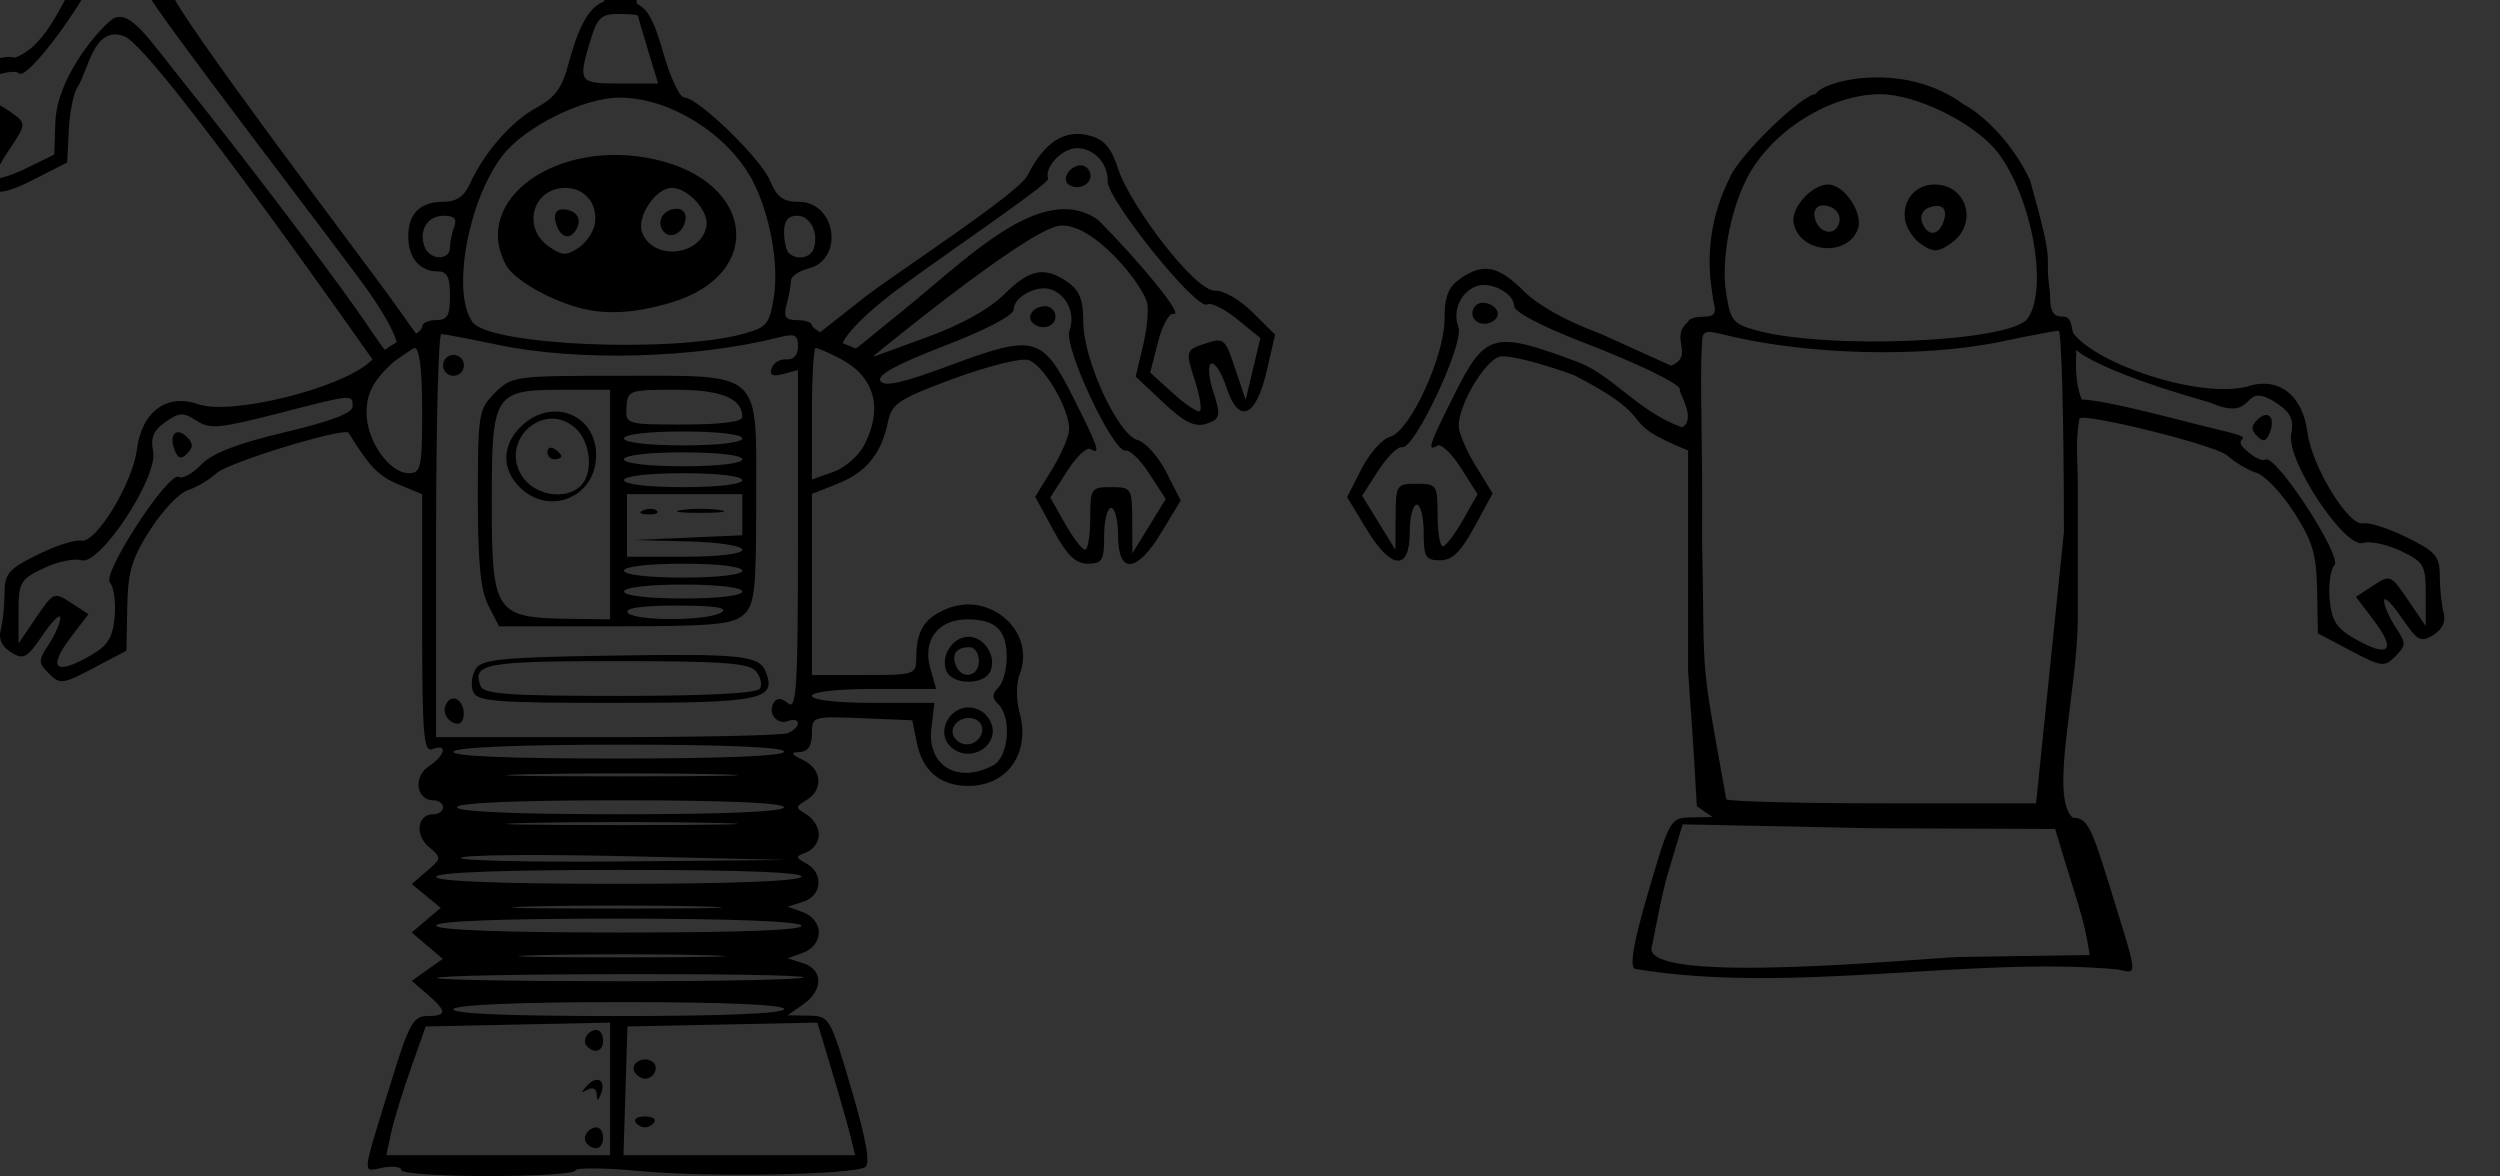 <?xml version="1.0" encoding="UTF-8" standalone="no"?>
<!-- Created with Inkscape (http://www.inkscape.org/) -->

<svg
   xmlns:dc="http://purl.org/dc/elements/1.1/"
   xmlns:cc="http://creativecommons.org/ns#"
   xmlns:rdf="http://www.w3.org/1999/02/22-rdf-syntax-ns#"
   xmlns:svg="http://www.w3.org/2000/svg"
   xmlns="http://www.w3.org/2000/svg"
   xmlns:sodipodi="http://sodipodi.sourceforge.net/DTD/sodipodi-0.dtd"
   xmlns:inkscape="http://www.inkscape.org/namespaces/inkscape"
   id="svg3004"
   version="1.1"
   inkscape:version="0.48.1 r9760"
   width="359.239"
   height="169"
   xml:space="preserve"
   sodipodi:docname="roboter.pdf"><rect width="100%" height="100%" fill="#333333" stroke="none"/><defs
     id="defs3008" /><sodipodi:namedview
     pagecolor="#ffffff"
     bordercolor="#666666"
     borderopacity="1"
     objecttolerance="10"
     gridtolerance="10"
     guidetolerance="10"
     inkscape:pageopacity="0"
     inkscape:pageshadow="2"
     inkscape:window-width="1440"
     inkscape:window-height="799"
     id="namedview3006"
     showgrid="false"
     inkscape:zoom="2.6966666"
     inkscape:cx="154.53889"
     inkscape:cy="106.41532"
     inkscape:window-x="0"
     inkscape:window-y="0"
     inkscape:window-maximized="1"
     inkscape:current-layer="g3014" /><g
     id="g3012"
     inkscape:groupmode="layer"
     inkscape:label="roboter"
     transform="matrix(1.25,0,0,-1.25,0,169)"><g
       id="g3014"><path
         d="m 46.133,0.688 c 0,0.379 -0.957,0.508 -2.125,0.285 -2.422,-0.464 -2.516,-1.402 1.008,10.028 2,6.492 2.504,7.398 4.097,7.398 2.285,0 2.289,0.539 0.02,2.496 l -1.801,1.547 3.563,2.531 -1.782,1.512 -1.781,1.516 1.664,1.418 1.668,1.418 -1.668,1.371 -1.664,1.367 1.734,1.488 c 1.7,1.457 1.707,1.52 0.219,2.793 -1.637,1.399 -1.305,3.742 0.531,3.742 0.614,0 1.114,0.364 1.114,0.801 0,0.442 -0.5,0.801 -1.114,0.801 -1.972,0 -2.343,2.695 -0.535,3.898 1.907,1.266 2.227,2.672 0.449,1.993 -1.039,-0.403 -1.199,1.519 -1.199,14.414 l 0,14.875 -2.738,1.144 c -2.289,0.953 -3.285,1.985 -5.727,5.918 -0.429,0.688 -13.769,-3.375 -15.136,-4.609 -0.879,-0.797 -2.379,-1.688 -3.336,-1.977 -0.957,-0.289 -2.895,-2.328 -4.309,-4.527 -2.14,-3.336 -2.586,-4.836 -2.66,-8.969 l -0.094,-4.961 -3.777,-1.992 c -3.539,-1.871 -3.859,-1.91 -5.121,-0.648 -1.258,1.253 -1.258,1.484 -0.024,3.367 0.727,1.109 1.321,2.472 1.321,3.031 0,0.559 -0.91,-0.324 -2.024,-1.965 -1.804,-2.656 -2.195,-2.871 -3.633,-1.984 -1.062,0.656 -1.468,1.535 -1.187,2.594 0.234,0.878 0.43,2.761 0.434,4.183 0.011,2.289 0.453,2.805 3.812,4.457 2.09,1.031 4.34,1.75 5,1.602 1.66,-0.375 5.902,6.551 6.398,10.453 0.559,4.375 3.415,6.504 7.04,5.238 3.789,-1.32 16.41,1.797 19.761,4.879 1.321,1.215 3.211,2.453 4.199,2.75 0.993,0.301 1.801,0.879 1.801,1.289 0,0.41 0.719,0.746 1.602,0.746 1.293,0 1.597,0.535 1.597,2.801 0,2.164 -0.328,2.801 -1.437,2.801 -2.039,0 -3.363,1.574 -3.363,4 0,2.652 1.359,4 4.035,4 1.496,0 2.387,0.605 3.055,2.074 1.636,3.594 4.804,7.215 7.648,8.746 2.144,1.156 2.949,2.266 3.711,5.129 1.363,5.137 2.851,7.25 5.105,7.25 3.457,0 4.262,-0.844 5.754,-6.055 0.809,-2.828 1.891,-5.144 2.399,-5.144 1.574,0 8.828,-7.028 9.886,-9.578 0.782,-1.895 1.5,-2.422 3.278,-2.422 4.32,0 5.289,-6.629 1.117,-7.676 -1.094,-0.273 -1.992,-0.91 -1.996,-1.41 -0.008,-0.504 -0.231,-1.727 -0.496,-2.715 -0.387,-1.453 -0.153,-1.801 1.211,-1.801 0.933,0 1.695,-0.269 1.699,-0.597 0,-0.332 1.621,-1.27 3.602,-2.082 l 3.597,-1.481 6.125,2.234 c 3.836,1.399 7.113,3.223 8.77,4.879 2.933,2.934 4.668,3.262 7.324,1.403 1.355,-0.95 1.777,-2.039 1.777,-4.602 0,-4.305 3.992,-12.953 6.25,-13.547 0.895,-0.23 2.371,-1.89 3.289,-3.683 l 1.66,-3.258 -2.195,-3.633 c -2.851,-4.727 -5.004,-4.91 -5.004,-0.434 0,1.762 -0.359,3.204 -0.801,3.204 -0.437,0 -0.8,-1.442 -0.8,-3.204 0,-2.82 -0.219,-3.199 -1.871,-3.199 -1.414,0 -2.387,0.942 -3.965,3.844 l -2.09,3.844 1.937,3.156 c 1.067,1.738 1.954,3.801 1.965,4.59 0.043,2.39 -3,7.535 -4.722,7.984 -0.891,0.235 -4.766,-0.742 -8.618,-2.168 -6.257,-2.316 -7.05,-2.84 -7.48,-4.922 -0.758,-3.668 -2.481,-5.804 -5.738,-7.109 l -3.016,-1.203 0,-20.817 6,0 c 5.813,0 6,0.063 6,1.938 0,3.129 0.887,4.578 3.465,5.66 4.984,2.098 10.289,-2.582 8.437,-7.449 -0.425,-1.121 -0.437,-2.973 -0.031,-4.453 1.277,-4.629 -1.371,-8.442 -5.871,-8.442 -3.219,0 -5.27,1.7 -5.922,4.903 l -0.539,2.644 -5.769,0.235 c -5.711,0.234 -5.77,0.214 -5.77,-1.797 0,-1.387 -0.449,-2.055 -1.402,-2.09 -1.114,-0.043 -1.032,-0.231 0.402,-0.922 2.145,-1.035 2.352,-3.414 0.398,-4.586 -1.332,-0.801 -1.332,-0.879 0,-1.68 0.77,-0.461 1.403,-1.504 1.403,-2.312 0,-0.813 -0.633,-1.719 -1.403,-2.016 -1.332,-0.511 -1.332,-0.578 0,-1.324 1.981,-1.113 1.754,-3.687 -0.386,-4.367 l -1.785,-0.567 1.785,-0.66 c 1.058,-0.39 1.789,-1.336 1.789,-2.312 0,-0.981 -0.731,-1.922 -1.789,-2.313 l -1.785,-0.66 1.785,-0.57 c 2.301,-0.727 2.293,-3.11 -0.012,-4.719 l -1.801,-1.254 2.438,-0.043 c 2.398,-0.043 2.476,-0.176 4.906,-8.453 1.707,-5.812 2.199,-8.578 1.59,-8.953 -1.457,-0.902 -18.016,-1.195 -25.934,-0.457 -4.07,0.379 -7.398,0.402 -7.398,0.055 0,-0.348 -4.5,-0.633 -10,-0.633 -5.5,0 -10,0.308 -10,0.687 z m 24,9.336 0,7.621 L 59.535,17.423 48.941,17.2 47.238,12.399 C 46.301,9.759 45.281,6.43 44.969,5.001 l -0.563,-2.602 25.727,0 0,7.625 z M 67.488,3.712 c -0.64,0.64 0.082,1.886 1.09,1.886 0.414,0 0.754,-0.539 0.754,-1.199 0,-1.238 -0.945,-1.59 -1.844,-0.687 z m 1.106,5.734 c -0.035,0.602 -0.492,0.809 -1.063,0.484 -0.793,-0.449 -0.797,-0.347 -0.011,0.5 1.136,1.227 2.179,0.571 1.558,-0.98 C 68.734,8.587 68.645,8.587 68.594,9.446 z m -1.106,5.465 c -0.64,0.641 0.082,1.891 1.09,1.891 0.414,0 0.754,-0.543 0.754,-1.204 0,-1.234 -0.945,-1.586 -1.844,-0.687 z M 97.766,4.598 c -0.297,1.211 -1.274,4.641 -2.172,7.625 L 93.961,17.645 72.133,17.2 71.902,9.802 l -0.23,-7.403 26.633,0 -0.539,2.199 z M 73.039,6.227 c -0.215,0.348 0.277,0.629 1.094,0.629 0.812,0 1.305,-0.281 1.094,-0.629 -0.215,-0.343 -0.707,-0.629 -1.094,-0.629 -0.391,0 -0.883,0.286 -1.094,0.629 z m -0.074,5.719 c -0.59,0.957 0.914,1.906 1.98,1.246 0.895,-0.555 0.305,-1.992 -0.812,-1.992 -0.391,0 -0.914,0.336 -1.168,0.746 z M 90.133,19.2 c 0,0.512 -6.785,0.801 -18.754,0.801 -11.641,0 -18.941,-0.305 -19.246,-0.801 -0.324,-0.523 6.125,-0.801 18.75,-0.801 12.301,0 19.25,0.289 19.25,0.801 z m 2.215,3.652 c -0.539,0.539 -41.567,0.465 -42.106,-0.074 -0.207,-0.207 9.281,-0.379 21.09,-0.379 11.805,0 21.262,0.203 21.016,0.453 z m -11.172,2.543 c -5.145,0.141 -13.785,0.141 -19.199,0.004 -5.415,-0.14 -1.207,-0.254 9.355,-0.254 10.559,0 14.988,0.114 9.844,0.25 z m 10.957,3.407 c -0.309,0.5 -8.278,0.796 -21.25,0.796 -13.301,0 -20.75,-0.285 -20.75,-0.796 0,-0.516 7.613,-0.801 21.246,-0.801 13.961,0 21.078,0.273 20.754,0.801 z M 80.73,30.997 c -5.39,0.14 -14.21,0.14 -19.597,0 -5.391,-0.137 -0.981,-0.25 9.797,-0.25 10.781,0 15.191,0.113 9.8,0.25 z m 11.403,3.402 c 0.324,0.528 -6.793,0.801 -20.754,0.801 -13.633,0 -21.246,-0.285 -21.246,-0.801 0,-0.512 7.449,-0.801 20.75,-0.801 12.972,0 20.941,0.301 21.25,0.801 z m -20,2.371 c -10.121,0.239 -18.742,0.16 -19.16,-0.172 -0.418,-0.328 7.859,-0.523 18.398,-0.429 l 19.16,0.172 -18.398,0.429 z m 10.246,3.828 c -5.805,0.137 -15.524,0.137 -21.602,0 -6.074,-0.136 -1.324,-0.246 10.555,-0.25 11.879,0 16.852,0.114 11.047,0.25 z m 7.754,1.801 c 0,0.512 -6.801,0.801 -18.801,0.801 -12,0 -18.801,-0.289 -18.801,-0.801 0,-0.512 6.801,-0.801 18.801,-0.801 12,0 18.801,0.289 18.801,0.801 z m -7.754,3.797 c -5.805,0.137 -15.524,0.137 -21.602,0.004 -6.074,-0.137 -1.324,-0.25 10.555,-0.25 11.879,0 16.852,0.109 11.047,0.246 z m 31.805,1.031 c 1.773,0.95 2.152,5.45 0.586,7.012 -0.747,0.746 -0.747,1.176 0,1.922 0.531,0.527 0.96,2.074 0.96,3.437 0,3.172 -1.261,4.403 -4.511,4.403 -3.399,0 -5.207,-2.399 -4.266,-5.672 l 0.668,-2.328 -7.144,0 c -4.231,0 -7.145,-0.328 -7.145,-0.801 0,-0.473 2.879,-0.801 7.039,-0.801 l 7.039,0 -0.344,-2.933 c -0.504,-4.313 3.039,-6.422 7.118,-4.239 z m -4.274,1.68 c -3.109,1.742 -0.344,6.281 2.801,4.598 0.781,-0.418 1.422,-1.457 1.422,-2.305 0,-2.012 -2.399,-3.313 -4.223,-2.293 z m 2.922,1.922 c 0.273,0.715 -0.051,1.433 -0.77,1.707 -1.492,0.574 -3.124,-0.848 -2.374,-2.066 0.785,-1.27 2.597,-1.063 3.144,0.359 z m -4.055,7.281 c -0.66,1.723 0.762,3.891 2.555,3.891 1.793,0 3.215,-2.168 2.551,-3.891 -0.656,-1.711 -4.445,-1.711 -5.106,0 z m 3.754,1.09 c 0,0.879 -0.48,1.602 -1.066,1.602 -1.504,0 -2.094,-0.77 -1.594,-2.079 0.652,-1.703 2.66,-1.343 2.66,0.477 z M 90.133,48.802 c 0,0.507 -6.785,0.796 -18.754,0.796 -11.641,0 -18.941,-0.3 -19.246,-0.796 -0.324,-0.528 6.125,-0.801 18.75,-0.801 12.301,0 19.25,0.289 19.25,0.801 z m 0.41,2.113 c 0.652,0.25 1.187,0.765 1.187,1.144 0,0.379 -0.503,0.496 -1.117,0.262 -1.308,-0.504 -2.41,0.902 -1.656,2.117 0.352,0.574 0.875,0.543 1.645,-0.097 0.968,-0.801 1.128,1.886 1.128,18.687 l 0,19.621 -1.707,-0.445 c -1.234,-0.324 -1.597,-0.137 -1.312,0.676 0.215,0.617 0.984,1.07 1.707,1.007 0.816,-0.066 1.312,0.497 1.312,1.489 0,1.344 -0.347,1.508 -2.199,1.039 -9.586,-2.426 -23.039,-2.789 -32.199,-0.871 -3.301,0.691 -6.27,1.254 -6.602,1.254 -0.328,0.004 -0.597,-10.426 -0.597,-23.168 l 0,-23.172 19.609,0 c 10.789,0 20.149,0.207 20.801,0.457 z m -39.211,1.887 c -0.652,1.054 0.305,2.55 1.254,1.964 0.973,-0.601 0.965,-2.765 -0.008,-2.765 -0.414,0 -0.976,0.359 -1.246,0.801 z m 3.047,2.906 c -0.277,0.722 -0.137,1.89 0.312,2.601 0.688,1.094 2.989,1.325 15.125,1.52 15.575,0.246 17.485,0.043 18.243,-1.922 1.203,-3.141 -0.61,-3.508 -17.25,-3.508 -14.008,0 -15.989,0.16 -16.43,1.309 z m 32.973,0.328 c 0.285,0.457 0.082,1.359 -0.45,2 -0.785,0.945 -3.816,1.164 -16.023,1.164 -15.074,0 -16.625,-0.281 -15.645,-2.84 0.371,-0.961 3.145,-1.16 16.024,-1.16 9.961,0 15.765,0.301 16.094,0.836 z m -31.2,9.523 c -0.906,1.75 -1.222,4.969 -1.222,12.438 0,9.633 0.09,10.164 1.965,12.039 1.914,1.914 2.273,1.965 14.222,1.965 16.723,0 15.813,0.82 15.813,-14.321 0,-10.445 -0.168,-11.988 -1.461,-13.156 C 84.23,63.403 81.957,63.2 70.688,63.2 l -13.317,0 -1.219,2.359 z m 13.981,11.641 0,13.199 -5.34,0 c -8.008,0 -8.262,-0.394 -8.262,-12.769 0,-12.95 0.332,-13.45 9,-13.567 l 4.602,-0.062 0,13.199 z m -10.403,2 c -2.121,2.125 -2.023,4.922 0.254,7.062 3.504,3.29 8.547,1.293 8.547,-3.382 0,-4.821 -5.402,-7.078 -8.801,-3.68 z m 7.04,0.16 c 1.472,1.469 1.144,5.027 -0.606,6.61 -3.621,3.281 -8.824,-1.422 -6.129,-5.536 1.449,-2.211 5.027,-2.781 6.735,-1.074 z m -3.84,3.887 c 0,0.465 0.363,0.625 0.8,0.351 0.442,-0.269 0.801,-0.652 0.801,-0.843 0,-0.196 -0.359,-0.356 -0.801,-0.356 -0.437,0 -0.8,0.383 -0.8,0.848 z m 20,-18.445 c 0.832,0.535 -0.715,0.777 -5.047,0.785 -3.961,0.008 -6.067,-0.278 -5.75,-0.785 0.633,-1.024 9.215,-1.024 10.797,0 z m 2.402,2.398 c 0,0.469 -2.801,0.801 -6.801,0.801 -4,0 -6.801,-0.332 -6.801,-0.801 0,-0.469 2.801,-0.801 6.801,-0.801 4,0 6.801,0.332 6.801,0.801 z m 0,2.398 c 0,0.473 -2.801,0.801 -6.801,0.801 -4,0 -6.801,-0.328 -6.801,-0.801 0,-0.468 2.801,-0.796 6.801,-0.796 4,0 6.801,0.328 6.801,0.796 z m 0,2.403 c 0,0.449 -2.707,0.871 -6.199,0.961 l -6.203,0.16 6.203,0.273 6.199,0.274 0,4.73 -13.258,0 0,-7.199 6.629,0 c 3.887,0 6.629,0.332 6.629,0.801 z M 73.98,76.548 c 0.579,0.23 1.27,0.203 1.536,-0.063 0.265,-0.269 -0.207,-0.457 -1.051,-0.422 -0.934,0.039 -1.121,0.227 -0.485,0.485 z m 4.352,0.023 c 1.211,0.184 3.188,0.184 4.398,0 1.211,-0.18 0.223,-0.332 -2.199,-0.332 -2.418,0 -3.41,0.152 -2.199,0.332 z m 7,3.43 c 0,0.469 -2.801,0.801 -6.801,0.801 -4,0 -6.801,-0.332 -6.801,-0.801 0,-0.473 2.801,-0.801 6.801,-0.801 4,0 6.801,0.328 6.801,0.801 z m 0,2.398 c 0,0.473 -2.801,0.801 -6.801,0.801 -4,0 -6.801,-0.328 -6.801,-0.801 0,-0.469 2.801,-0.801 6.801,-0.801 4,0 6.801,0.332 6.801,0.801 z m 0,2.403 c 0,0.468 -2.801,0.796 -6.801,0.796 -4,0 -6.801,-0.328 -6.801,-0.796 0,-0.473 2.801,-0.801 6.801,-0.801 4,0 6.801,0.328 6.801,0.801 z m 0,2.457 c 0,2.16 -2.418,3.14 -7.742,3.14 -5.258,0 -5.461,-0.074 -5.574,-2 -0.114,-1.984 -0.059,-2 6.601,-2 4.242,0 6.715,0.317 6.715,0.86 z M 50.93,93.2 c 0,0.66 0.543,1.199 1.203,1.199 0.66,0 1.199,-0.539 1.199,-1.199 0,-0.66 -0.539,-1.199 -1.199,-1.199 -0.66,0 -1.203,0.539 -1.203,1.199 z M 10.531,59.919 c 1.895,1.105 2.453,2.043 2.657,4.445 0.136,1.676 -0.11,3.41 -0.551,3.852 -0.981,0.98 6.777,12.875 7.929,12.16 0.418,-0.254 1.571,0.379 2.563,1.41 1.269,1.316 4.109,2.418 9.601,3.719 5.297,1.254 7.801,2.207 7.801,2.968 0,1.434 0.184,1.45 -8.711,-0.836 -6.621,-1.699 -7.718,-1.792 -9.242,-0.792 -1.508,0.984 -1.961,0.964 -3.562,-0.157 C 17.641,85.723 17.285,84.88 17.602,83.302 18.195,80.333 11.457,70.126 9.344,70.798 8.551,71.048 6.602,70.634 5.016,69.88 2.328,68.598 2.133,68.255 2.133,64.868 l 0,-3.641 2.027,2.989 c 1.985,2.921 2.07,2.957 4.016,1.679 l 1.988,-1.3 -1.98,-2.598 c -2.801,-3.672 -1.84,-4.524 2.347,-2.078 z m 9.528,23.582 c -0.676,1.765 0.222,2.668 1.445,1.445 0.723,-0.723 0.726,-1.168 0.016,-1.879 -0.715,-0.711 -1.059,-0.609 -1.461,0.434 z m 105.273,-7.903 c 0,3.469 0.09,3.602 2.398,3.602 2.329,0 2.403,-0.117 2.426,-3.801 l 0.024,-3.801 1.914,3.118 1.914,3.113 -1.863,2.887 c -1.024,1.586 -2.254,2.796 -2.731,2.687 -1.418,-0.324 -7.168,11.93 -6.476,13.797 0.695,1.875 -0.231,4.008 -2.043,4.703 -1.622,0.621 -4.364,-0.805 -4.364,-2.273 0,-0.672 -3.164,-2.336 -7.961,-4.188 -5.527,-2.129 -7.781,-3.367 -7.367,-4.035 0.442,-0.715 2.543,-0.242 8.051,1.809 9.672,3.593 10.566,3.359 14.117,-3.692 2.926,-5.812 3.227,-6.707 1.988,-5.941 -0.421,0.262 -1.636,-0.887 -2.695,-2.555 l -1.93,-3.027 1.7,-2.996 c 0.933,-1.645 1.968,-2.996 2.296,-3 0.332,0 0.602,1.617 0.602,3.593 z m -6.644,22.512 c -0.747,0.746 0.156,1.891 1.492,1.891 0.632,0 1.152,-0.539 1.152,-1.199 0,-1.207 -1.687,-1.645 -2.644,-0.692 z M 99.355,84.048 c 2.204,4.257 1.18,7.882 -2.808,9.945 -1.285,0.664 -2.535,1.207 -2.777,1.207 -0.239,0 -0.438,-3.402 -0.438,-7.559 l 0,-7.558 2.422,0.844 c 1.336,0.464 2.957,1.871 3.601,3.121 z m -50.824,3.953 c 0,4.609 -0.308,7.199 -0.863,7.199 -0.473,0 -1.91,-1.051 -3.199,-2.34 -1.676,-1.676 -2.336,-3.113 -2.336,-5.09 0,-3.218 2.613,-6.968 4.855,-6.968 1.41,0 1.543,0.621 1.543,7.199 z M 85.5,96.837 c 2.699,0.746 2.984,1.109 3.48,4.398 0.555,3.703 -0.492,9.383 -2.418,13.102 -2.781,5.383 -9.484,9.613 -15.273,9.644 -4.172,0.024 -11,-3.359 -13.562,-6.719 -3.957,-5.187 -5.844,-15.808 -3.395,-19.101 2,-2.684 23.008,-3.574 31.168,-1.324 z m -19.375,3.109 c -3.57,1.086 -7.125,3.234 -7.969,4.809 -4.035,7.543 5.977,14.621 17.145,12.121 11.496,-2.571 12.687,-13.239 1.84,-16.457 C 72.75,99.114 69.344,98.97 66.125,99.946 z m 2.27,9.59 c 0.335,2.25 -1.18,4.062 -3.403,4.062 -3.75,0 -5.031,-4.546 -1.898,-6.742 1.5,-1.051 2.008,-1.074 3.402,-0.152 0.899,0.594 1.754,1.867 1.899,2.832 z m -4.387,-0.301 c -0.606,1.574 0.109,2.293 1.676,1.695 0.703,-0.269 1.019,-0.992 0.75,-1.699 -0.61,-1.582 -1.821,-1.578 -2.426,0.004 z m 17.195,-0.078 c 0.344,1.738 -2.074,4.441 -3.976,4.441 -1.872,0 -4.09,-3.359 -3.403,-5.152 1.242,-3.23 6.699,-2.707 7.379,0.711 z m -5.047,-0.398 c -0.703,1.136 0.196,2.441 1.68,2.441 0.703,0 1.105,-0.563 0.953,-1.332 -0.312,-1.609 -1.906,-2.281 -2.633,-1.109 z M 51.73,106.735 c 0,0.625 0.219,1.703 0.489,2.399 0.347,0.91 0.004,1.265 -1.227,1.265 -1.867,0 -2.898,-1.707 -2.172,-3.597 0.586,-1.524 2.91,-1.579 2.91,-0.067 z m 41.805,-0.137 c 0.613,1.829 -0.371,3.801 -1.898,3.801 -1.043,0 -1.504,-0.57 -1.504,-1.867 0,-1.023 0.238,-2.105 0.531,-2.398 0.875,-0.875 2.508,-0.606 2.871,0.464 z M 74.5,129.399 c -0.633,2.09 -1.156,3.891 -1.16,4 -0.004,0.11 -1.031,0.199 -2.281,0.199 -1.946,0 -2.407,-0.445 -3.2,-3.089 -1.429,-4.774 -1.336,-4.911 3.434,-4.911 l 4.363,0 -1.156,3.801 z"
         style="fill:#000000;fill-opacity:1;fill-rule:nonzero;stroke:none"
         id="path3016" /><path
         d="m 243.383,23.764 c 2.422,-0.465 2.515,-1.402 -1.008,10.027 -2,6.493 -2.504,7.399 -4.098,7.399 -2.708,2.403 0.497,14.312 0.582,22.705 l 0,14.875 c 0,4.508 -0.32,5.213 0.179,8.322 0.43,0.687 15.656,-3.034 17.023,-4.272 0.879,-0.793 2.383,-1.684 3.336,-1.973 0.957,-0.289 2.894,-2.328 4.308,-4.531 2.141,-3.332 2.586,-4.832 2.661,-8.965 l 0.093,-4.961 3.778,-1.996 c 3.539,-1.867 3.859,-1.91 5.121,-0.645 1.258,1.254 1.258,1.485 0.023,3.363 -0.726,1.114 -1.32,2.477 -1.32,3.036 0,0.558 0.91,-0.325 2.023,-1.965 1.805,-2.656 2.196,-2.871 3.633,-1.985 1.067,0.657 1.469,1.536 1.188,2.594 -0.235,0.879 -0.43,2.762 -0.434,4.184 -0.012,2.285 -0.453,2.804 -3.812,4.457 -2.09,1.031 -4.34,1.75 -5,1.601 -1.661,-0.375 -5.903,6.551 -6.399,10.453 -0.558,4.375 -3.414,6.504 -7.039,5.239 -5.699,-1.298 -17.201,2.649 -19.886,6.164 C 238.125,97.51 238.141,98.79 237.258,98.79 c -1.293,0 -1.598,0.535 -1.598,2.801 -0.742,5.14 0.77,2.097 -2.289,12.875 -1.637,3.593 -4.805,7.214 -7.648,8.746 -7.145,5.234 -16.551,2.531 -16.965,1.179 -1.578,0 -8.832,-7.031 -9.891,-9.582 -3.453,-6.89 -2.121,-12.496 -1.902,-14.218 0.387,-1.454 0.152,-1.801 -1.211,-1.801 -0.934,0 -1.695,-0.27 -1.699,-0.598 -2.23,-1.789 0.836,-3.882 -1.956,-5.03 L 183.93,96.864 c -3.835,1.398 -7.113,3.223 -8.769,4.879 -2.934,2.93 -4.668,3.262 -7.324,1.402 -1.356,-0.949 -1.778,-2.043 -1.778,-4.601 0,-4.305 -3.992,-12.957 -6.246,-13.547 -0.894,-0.235 -2.375,-1.891 -3.289,-3.684 l -1.664,-3.258 2.195,-3.632 c 2.852,-4.727 5.004,-4.911 5.004,-0.434 0,1.762 0.36,3.203 0.801,3.203 0.438,0 0.801,-1.441 0.801,-3.203 0,-2.82 0.219,-3.199 1.871,-3.199 1.414,0 2.387,0.941 3.965,3.844 l 2.09,3.843 -1.938,3.157 c -1.066,1.734 -1.949,3.8 -1.965,4.589 -0.043,2.391 3,7.536 4.723,7.985 0.891,0.234 4.766,-0.742 8.617,-2.168 10.561,-5.484 4.066,-5.01 13.035,-8.623 l 0,-25.428 c 0.663,-8.823 1,-15.459 1,-15.459 l 1.8,-1.254 -2.437,-0.043 c -2.399,-0.043 -2.477,-0.176 -4.906,-8.453 -1.707,-5.813 -2.196,-8.578 -1.59,-8.957 17.828,-2.993 38.703,1.482 55.457,-0.059 z m -7.129,16.141 c 2.289,-7.785 3.344,-10.078 3.961,-14.489 L 225.267,25.19 c -4.888,-0.18 -35.466,-3.216 -35.432,0.94 0.297,1.211 1.063,5.9 1.962,8.884 l 1.633,5.422 21.828,-0.445 m -17.399,56.814 c 9.586,-2.425 23.039,-2.789 32.2,-0.871 3.3,0.692 6.269,1.254 6.601,1.254 0.328,0 0.598,-10.426 0.598,-23.168 l -3.2,-31.172 -16.41,0 c -10.789,0 -18.548,0.207 -19.2,0.457 -3.114,17.347 -2.434,12.605 -2.788,30.114 0.105,10.54 -0.285,18.04 0,22.347 0,1.344 0.348,1.508 2.199,1.039 m 72.6,-34.896 c -1.894,1.106 -2.453,2.043 -2.656,4.446 -0.137,1.675 0.109,3.41 0.551,3.851 0.98,0.981 -6.777,12.875 -7.93,12.16 -0.418,-0.254 -1.57,0.379 -2.562,1.411 -1.27,1.316 2.29,0.818 -3.202,2.118 -3.613,0.853 -12.489,3.326 -15.347,3.376 -0.898,2.169 -0.635,5.015 -0.635,5.257 0,1.434 -1.561,-0.808 15.409,-5.61 5.691,-2.492 3.248,2.969 7.888,-0.239 1.375,-0.965 1.73,-1.809 1.414,-3.387 -0.594,-2.969 6.145,-13.176 8.258,-12.504 0.793,0.25 2.742,-0.164 4.328,-0.918 2.687,-1.281 2.883,-1.625 2.883,-5.015 l 0,-3.637 -2.028,2.988 c -1.984,2.922 -2.07,2.957 -4.015,1.68 l -1.988,-1.301 1.98,-2.598 c 2.801,-3.671 1.84,-4.523 -2.348,-2.078 z m -9.527,23.582 c 0.68,1.766 -0.223,2.668 -1.445,1.446 -0.723,-0.723 -0.727,-1.168 -0.012,-1.879 0.711,-0.715 1.059,-0.61 1.457,0.433 z m -95.673,-9.502 c 0,3.469 -0.09,3.602 -2.399,3.602 -2.328,0 -2.402,-0.118 -2.426,-3.801 l -0.023,-3.801 -1.914,3.117 -1.914,3.114 1.863,2.886 c 1.024,1.586 2.254,2.797 2.731,2.688 1.418,-0.324 7.171,11.929 6.476,13.797 -0.695,1.875 0.231,4.007 2.043,4.703 1.621,0.621 4.363,-0.809 4.363,-2.274 0,-0.672 3.164,-2.336 7.961,-4.187 5.528,-2.133 11.504,-4.835 11.09,-5.503 -0.124,-0.2 1.954,-3.385 0.241,-4.248 -5.004,1.786 -8.045,6.046 -12.014,7.521 -9.672,3.598 -10.563,3.364 -14.117,-3.687 -2.926,-5.813 -3.227,-6.707 -1.989,-5.942 0.422,0.262 1.637,-0.886 2.696,-2.554 l 1.929,-3.028 -1.699,-2.996 c -0.934,-1.644 -1.969,-2.996 -2.297,-3 -0.332,-0.004 -0.601,1.614 -0.601,3.594 z m 6.644,22.512 c 0.746,0.746 -0.156,1.89 -1.492,1.89 -0.633,0 -1.152,-0.543 -1.152,-1.199 0,-1.207 1.691,-1.644 2.644,-0.691 z m 29.988,-1.274 c -2.7,0.746 -2.985,1.11 -3.477,4.399 -0.559,3.703 0.488,9.383 2.414,13.101 2.781,5.383 9.484,9.614 15.274,9.645 4.171,0.023 11.003,-3.36 13.566,-6.719 3.953,-5.187 5.84,-15.808 3.391,-19.101 -2,-2.684 -23.008,-3.579 -31.168,-1.325 m 17.105,12.7 c -0.336,2.25 1.184,4.062 3.402,4.062 3.75,0 5.032,-4.547 1.899,-6.742 -1.5,-1.051 -2.008,-1.074 -3.399,-0.152 -0.902,0.593 -1.757,1.867 -1.902,2.832 z m 4.387,-0.301 c 0.605,1.57 -0.11,2.293 -1.676,1.695 -0.703,-0.269 -1.019,-0.992 -0.75,-1.699 0.609,-1.582 1.82,-1.578 2.426,0.004 z m -17.195,-0.082 c -0.344,1.742 2.078,4.445 3.976,4.445 1.875,0 4.09,-3.359 3.402,-5.152 -1.242,-3.235 -6.699,-2.707 -7.378,0.707 z m 5.046,-0.395 c 0.704,1.137 -0.195,2.442 -1.679,2.442 -0.703,0 -1.106,-0.563 -0.953,-1.336 0.312,-1.606 1.906,-2.278 2.632,-1.106 z"
         style="fill:#000000;fill-opacity:1;fill-rule:nonzero;stroke:none"
         id="path3018"
         inkscape:connector-curvature="0"
         sodipodi:nodetypes="ccccscccccccccscccccscccsccccccscccccsccccsssscccccccccccccccccccccccsscscccccccccccscccccscccccccsccssccccccccsccccccccccsssssccccccccsccccccccscccscc" /><path
         id="path3042"
         style="fill:#000000;fill-opacity:1;fill-rule:nonzero;stroke:none"
         d="m 94.288,97.011 5.123,4.032 c 3.209,2.525 17.638,11.885 18.696,13.975 1.872,3.702 4.219,5.48 7.322,4.542 1.584,-0.48 2.324,-1.383 3.123,-3.819 1.342,-4.09 8.829,-14.103 11.16,-13.963 0.922,0.06 2.842,-1.057 4.273,-2.474 l 2.593,-2.578 -0.953,-4.136 c -1.235,-5.38 -3.224,-6.225 -4.619,-1.973 -0.549,1.674 -1.34,2.932 -1.76,2.795 -0.415,-0.136 -0.311,-1.62 0.239,-3.294 0.879,-2.679 0.789,-3.108 -0.78,-3.623 -1.344,-0.441 -2.562,0.151 -4.966,2.416 l -3.184,3.001 0.856,3.603 c 0.472,1.984 0.671,4.221 0.436,4.974 -0.704,2.284 -6.182,9.085 -9.975,8.775 -3.793,-0.311 -22.811,-16.093 -22.811,-16.093 z m 43.055,-5.491 c -1.082,3.296 -1.038,3.45 1.155,4.17 2.213,0.726 2.32,0.638 3.49,-2.855 l 1.208,-3.604 0.846,3.559 0.848,3.555 -2.67,2.162 c -1.467,1.188 -3.013,1.954 -3.433,1.702 -1.246,-0.75 -11.528,12.141 -11.453,14.131 0.076,1.998 -1.469,3.736 -3.408,3.832 -1.735,0.084 -3.895,-2.126 -3.438,-3.52 0.21,-0.638 -14.962,-10.736 -18.943,-13.992 -4.588,-3.746 -5.281,-5.497 -4.68,-6.003 0.643,-0.542 1.43,0.435 6.024,4.101 8.07,6.43 16.767,15.773 23.339,11.171 4.592,-4.61 10.065,-11.154 8.649,-10.813 -0.482,0.118 -1.278,-1.353 -1.764,-3.268 l -0.89,-3.478 2.549,-2.317 c 1.399,-1.272 2.804,-2.233 3.117,-2.135 0.315,0.104 0.068,1.724 -0.548,3.602 z m -14.33,22.359 c -0.942,0.476 -0.441,1.845 0.828,2.262 0.6,0.197 1.263,-0.153 1.468,-0.78 0.376,-1.147 -1.09,-2.089 -2.296,-1.482 z"
         inkscape:connector-curvature="0"
         sodipodi:nodetypes="ccccsccccsssscccczccssccccccccscccccccccscssc" /><path
         sodipodi:nodetypes="ccccsccccsssscccczcccsccccccccscccssccccsccscc"
         inkscape:connector-curvature="0"
         d="m 48.538,95.847 -3.793,5.303 c -2.376,3.321 -24.605,32.641 -25.037,34.944 -0.764,4.078 -2.696,5.836 -5.938,5.801 -1.655,-0.019 -2.619,-0.679 -4.065,-2.794 -2.413,-3.53 -4.123,-9.151 -8.023,-10.542 -0.869,0.316 -3.024,-0.221 -4.794,-1.182 l -3.21,-1.751 -0.24,-4.238 c -0.317,-5.511 1.357,-6.878 3.885,-3.184 0.995,1.454 2.106,2.441 2.47,2.192 0.361,-0.247 -0.154,-1.642 -1.149,-3.096 -1.593,-2.327 -1.626,-2.764 -0.262,-3.697 1.167,-0.799 2.502,-0.571 5.443,0.933 l 3.896,1.992 0.184,3.698 c 0.101,2.037 0.534,4.24 0.97,4.898 1.314,1.997 1.881,7.249 5.436,5.891 3.555,-1.358 29.405,-38.419 29.405,-38.419 z M 1.091,118.046 c 1.959,2.863 1.96,3.023 0.055,4.327 -1.922,1.315 -2.049,1.26 -4.149,-1.767 l -2.166,-3.123 0.181,3.654 0.178,3.65 3.168,1.331 c 1.741,0.731 3.439,1.035 3.771,0.675 0.987,-1.068 7.868,8.69 8.351,10.621 0.485,1.94 1.355,2.404 3.243,1.955 1.689,-0.403 4.246,-2.356 3.417,-3.567 -0.379,-0.555 22.533,-30.187 25.446,-34.424 3.359,-4.878 3.536,-6.754 2.817,-7.071 -0.769,-0.34 -1.251,0.817 -4.639,5.62 -3.577,5.064 -12.804,17.281 -19.379,25.451 -4.366,5.426 -6.625,9.184 -8.684,7.452 -1.709,-1.438 -6.206,-6.682 -6.342,-11.809 l -0.117,-3.588 -3.095,-1.513 c -1.699,-0.831 -3.316,-1.361 -3.589,-1.179 -0.274,0.187 0.416,1.674 1.532,3.305 z m 13.411,17.719 c 1.038,0.194 0.939,1.649 -0.163,2.403 -0.522,0.357 -1.255,0.206 -1.628,-0.339 -0.682,-0.996 0.463,-2.31 1.791,-2.064 z"
         style="fill:#000000;fill-opacity:1;fill-rule:nonzero;stroke:none"
         id="path3046" /><g
         id="g3648"
         transform="matrix(0.151,0,0,0.151,76.587,156.157)"
         style="stroke:#000000;stroke-opacity:1;stroke-width:1.321"><polyline
           transform="matrix(0.313,0,0,-0.313,10.546,35.449)"
           id="polyline3580"
           points="221.44,2.734 231.86,9.569 220.251,31.803   212.096,39.698 131.486,162.591 121.066,155.756 201.68,32.86 205.671,22.23 221.44,2.734 "
           clip-rule="evenodd"
           style="fill:#d7d7d7;fill-rule:evenodd;stroke:#000000;stroke-opacity:1;stroke-width:4.228" /><polyline
           transform="matrix(0.313,0,0,-0.313,10.546,35.449)"
           id="polyline3582"
           points="221.868,0.135 232.287,6.97 232.262,6.956 232.437,7.091 232.6,7.269 232.75,7.493 232.885,7.753 232.996,8.049   233.087,8.373 233.159,8.718 233.205,9.081 233.227,9.451 233.223,9.825 233.191,10.191 233.134,10.547 233.059,10.89   232.957,11.203 232.832,11.487 232.693,11.733 232.541,11.943 232.806,11.541 221.202,33.778 220.671,34.405 220.85,34.266   212.816,42.041 132.311,164.767 131.795,165.254 131.61,165.314 131.425,165.321 131.059,165.189 120.643,158.358 120.664,158.373   120.493,158.238 120.33,158.06 120.18,157.832 120.045,157.572 119.931,157.276 119.838,156.952 119.767,156.607 119.724,156.248   119.7,155.874 119.707,155.5 119.739,155.13 119.792,154.777 119.867,154.439 119.97,154.126 120.094,153.841 120.233,153.592   120.387,153.385 120.554,153.226 120.241,153.584 200.701,30.916 204.578,20.593 205.074,19.771 205.25,19.632 204.956,19.906   220.724,0.409 221.22,0.036 221.405,0 221.589,0.018 221.868,0.135 232.287,6.97 231.433,12.164 221.619,5.728 206.61,24.288   202.773,34.501 202.334,35.259 202.509,35.038 123.961,154.781 131.226,159.544 211.267,37.523 211.501,37.239 219.464,29.528   229.269,10.747 221.013,5.332 221.868,0.135 "
           style="stroke:#000000;stroke-opacity:1;stroke-width:4.228" /><polyline
           transform="matrix(0.313,0,0,-0.313,10.546,35.449)"
           id="polyline3586"
           points="117.19,171.177 119.233,172.679 119.329,172.754 121.173,174.431 121.277,174.534 122.921,176.371   123.029,176.502 124.465,178.479 124.58,178.652 125.808,180.75 125.922,180.974 126.936,183.177 127.054,183.465 127.851,185.75   127.669,185.331 127.958,186.11 128.535,188.467 128.403,188.04 128.617,188.901 128.968,191.301 128.919,191.022 128.98,191.375   129.019,191.792 129.143,194.227 129.151,194.322 129.151,194.696 129.147,194.743 129.04,197.188 128.98,197.779 128.912,198.128   128.997,197.69 128.652,200.132 128.432,201.04 128.574,200.577 127.994,202.991 127.609,203.955 127.883,203.368 127.064,205.746   126.947,206.045 125.883,208.358 125.761,208.59 124.449,210.829 124.388,210.925 49.957,324.398 49.904,324.478 48.373,326.574   48.266,326.706 46.565,328.61 46.464,328.706 44.615,330.404 44.521,330.479 42.535,331.974 42.457,332.028 40.35,333.309   40.271,333.355 38.071,334.427 38,334.455 35.714,335.312 35.65,335.335 33.305,335.969 33.237,335.982 30.848,336.392   30.784,336.399 28.367,336.576 28.303,336.58 25.883,336.527 25.812,336.523 23.397,336.231 23.331,336.221 20.945,335.687   20.878,335.666 18.535,334.894 18.46,334.861 16.189,333.835 16.104,333.793 13.915,332.515 13.826,332.458 11.783,330.956   11.686,330.878 9.843,329.201 9.739,329.102 8.098,327.268 7.992,327.133 6.553,325.156 6.439,324.983 5.215,322.886 5.094,322.658   4.079,320.458 3.962,320.17 3.168,317.884 3.346,318.305 3.061,317.525 2.485,315.169 2.616,315.596 2.399,314.738 2.046,312.332   2.097,312.612 2.04,312.261 1.997,311.844 1.875,309.408 1.872,309.309 1.872,308.938 1.872,308.896 1.975,306.447 2.036,305.856   2.104,305.507 2.021,305.949 2.363,303.507 2.584,302.595 2.445,303.058 3.021,300.642 3.406,299.681 3.132,300.271 3.951,297.89   4.069,297.594 5.137,295.277 5.254,295.05 6.571,292.807 6.628,292.713 81.059,179.24 81.116,179.158 82.646,177.062   82.753,176.929 84.451,175.028 84.55,174.933 86.401,173.235 86.495,173.157 88.48,171.665 88.562,171.608 90.667,170.323   90.744,170.28 92.945,169.212 93.019,169.18 95.301,168.326 95.369,168.304 97.714,167.67 97.779,167.656 100.17,167.248   100.235,167.236 102.648,167.059 102.716,167.059 105.136,167.108 105.204,167.116 107.618,167.404 107.685,167.418   110.071,167.949 110.141,167.97 112.48,168.746 112.555,168.774 114.83,169.8 114.911,169.842 117.101,171.124 116.335,176.371   114.185,175.114 111.997,174.124 109.733,173.373 107.415,172.861 105.072,172.576 102.719,172.526 100.367,172.701 98.045,173.1   95.771,173.715 93.556,174.541 91.428,175.577 89.403,176.812 87.499,178.24 85.739,179.855 84.138,181.643 82.689,183.629   8.315,297.015 7.091,299.1 6.147,301.154 5.442,303.194 4.962,305.201 4.688,307.17 4.606,309.105 4.706,311.035 4.991,312.976   5.468,314.927 6.155,316.888 7.052,318.835 8.163,320.732 9.486,322.555 11.024,324.271 12.772,325.859 14.723,327.294   16.83,328.521 19.027,329.507 21.283,330.259 23.601,330.778 25.943,331.06 28.3,331.109 30.649,330.938 32.97,330.539   35.249,329.924 37.462,329.098 39.591,328.058 41.613,326.822 43.518,325.392 45.275,323.78 46.878,321.992 48.327,320.007   122.704,206.618 123.925,204.539 124.868,202.481 125.573,200.442 126.054,198.43 126.329,196.465 126.414,194.529 126.314,192.603   126.026,190.663 125.548,188.706 124.862,186.744 123.963,184.804 122.858,182.902 121.529,181.081 119.991,179.365   118.248,177.777 116.25,176.313 117.19,171.177 "
           style="stroke:#000000;stroke-opacity:1;stroke-width:4.228" /><polyline
           transform="matrix(0.313,0,0,-0.313,10.546,35.449)"
           id="polyline3588"
           points="117.93,153.827 134.597,164.763 128.45,174.132 111.779,163.196 "
           clip-rule="evenodd"
           style="fill-rule:evenodd;stroke:#000000;stroke-opacity:1;stroke-width:4.228" /><polyline
           transform="matrix(0.313,0,0,-0.313,10.546,35.449)"
           id="polyline3590"
           points="118.372,151.107 135.039,162.042 135.013,162.028 135.188,162.16 135.351,162.342 135.501,162.562   135.637,162.826 135.75,163.122 135.842,163.446 135.91,163.791 135.957,164.154 135.981,164.524 135.974,164.897 135.942,165.265   135.889,165.62 135.808,165.962 135.71,166.275 135.586,166.557 135.448,166.803 135.292,167.012 135.124,167.176 135.44,166.813   129.297,176.182 128.773,176.673 128.592,176.734 128.407,176.741 128.04,176.609 111.373,165.674 111.395,165.688 111.224,165.553   111.06,165.375 110.91,165.15 110.776,164.891 110.662,164.595 110.569,164.271 110.498,163.922 110.455,163.562 110.43,163.189   110.437,162.819 110.469,162.449 110.522,162.092 110.597,161.754 110.701,161.441 110.825,161.157 110.964,160.911   111.117,160.705 111.284,160.541 110.971,160.9 117.116,151.531 117.635,151.04 117.82,150.982 118.005,150.972 118.372,151.107   135.039,162.042 134.188,167.236 118.205,156.75 114.691,162.096 128.208,170.963 131.713,165.613 117.518,156.301 118.372,151.107   "
           style="stroke:#000000;stroke-opacity:1;stroke-width:4.228" /><polyline
           transform="matrix(0.313,0,0,-0.313,10.546,35.449)"
           id="polyline3592"
           points="106.589,159.654 132.636,176.741 128.574,187.478   98.36,167.66 106.589,159.654 "
           clip-rule="evenodd"
           style="fill:#aaaaaa;fill-rule:evenodd;stroke:#000000;stroke-opacity:1;stroke-width:4.228" /><polyline
           transform="matrix(0.313,0,0,-0.313,10.546,35.449)"
           id="polyline3594"
           points="107.016,157.059 133.059,174.146 133.039,174.128 133.212,174.26 133.372,174.441 133.522,174.666   133.658,174.929 133.772,175.225 133.868,175.548 133.935,175.894 133.977,176.253 134.001,176.627 134,176.997 133.963,177.367   133.91,177.724 133.832,178.062 133.732,178.375 133.611,178.656 133.469,178.905 133.725,178.389 129.664,189.125 129.166,189.944   128.991,190.08 128.809,190.172 128.624,190.208 128.438,190.197 128.147,190.072 97.931,170.259 97.958,170.273 97.783,170.137   97.619,169.959 97.469,169.732 97.337,169.476 97.22,169.18 97.13,168.856 97.059,168.507 97.013,168.148 96.996,167.778   96.999,167.404 97.027,167.037 97.082,166.678 97.163,166.339 97.266,166.026 97.384,165.742 97.523,165.496 97.679,165.286   97.846,165.125 98.029,165.008 97.76,165.204 105.991,157.198 106.45,156.935 106.634,156.924 107.016,157.059 133.059,174.146   132.208,179.339 106.689,162.598 101.994,167.168 128.068,184.27 130.389,178.147 106.162,162.253 107.016,157.059 "
           style="stroke:#000000;stroke-opacity:1;stroke-width:4.228" /><path
           id="path3596"
           d="m 40.823,-21.295 0,0 c 0.737,-0.485 -0.629,-3.893 -3.028,-7.55 L 20.081,-55.848 c -2.398,-3.658 -4.98,-6.27 -5.718,-5.785 -0.739,0.484 0.628,3.893 3.027,7.55 l 17.714,27.003 c 2.398,3.658 4.981,6.269 5.719,5.785"
           clip-rule="evenodd"
           inkscape:connector-curvature="0"
           style="fill:#5f6062;fill-rule:evenodd;stroke:#000000;stroke-opacity:1;stroke-width:1.321" /><polyline
           transform="matrix(0.313,0,0,-0.313,10.546,35.449)"
           id="polyline3598"
           points="97.533,179.176 97.9,179.575 97.783,179.457 97.946,179.628 98.366,180.407 98.576,181.009 98.394,180.589   98.523,180.866 98.63,181.169 98.711,181.504 98.807,182.145 98.872,182.942 98.868,182.902 98.886,183.276 98.878,183.647   98.85,184.014 98.872,183.811 98.792,184.793 98.675,185.541 98.583,185.868 98.722,185.32 98.504,186.474 98.195,187.435   98.431,186.797 98.082,188.104 98.021,188.317 97.541,189.767 97.49,189.916 96.888,191.5 96.846,191.61 96.126,193.312   96.092,193.397 95.259,195.205 95.226,195.276 94.29,197.177 94.261,197.238 93.218,199.221 93.18,199.295 90.813,203.457   90.762,203.539 88.043,207.874 88.021,207.91 31.344,294.318 31.314,294.354 28.424,298.573 28.378,298.637 25.505,302.467   25.466,302.518 24.063,304.259 24.039,304.289 22.665,305.909 22.636,305.941 21.312,307.423 21.276,307.455 20.002,308.793   19.97,308.829 18.756,310.011 18.709,310.046 17.571,311.064 17.521,311.106 16.463,311.946 16.396,311.997 15.428,312.651   15.338,312.706 14.474,313.167 14.353,313.222 13.594,313.48 13.413,313.517 12.772,313.563 12.491,313.524 11.979,313.35   11.911,313.324 11.555,313.054 11.191,312.655 11.312,312.772 11.146,312.603 10.729,311.826 10.519,311.221 10.696,311.645   10.572,311.367 10.462,311.061 10.38,310.729 10.284,310.089 10.223,309.288 10.227,309.331 10.202,308.957 10.213,308.583   10.241,308.217 10.223,308.423 10.298,307.44 10.419,306.689 10.508,306.366 10.373,306.91 10.586,305.761 10.896,304.799   10.658,305.436 11.01,304.127 11.074,303.916 11.548,302.464 11.604,302.314 12.202,300.733 12.245,300.619 12.964,298.923   13.003,298.833 13.83,297.028 13.865,296.957 14.805,295.056 14.833,294.995 15.873,293.014 15.912,292.938 18.283,288.776   18.333,288.695 21.048,284.359 21.074,284.323 77.751,197.911 77.773,197.878 80.667,193.657 80.716,193.593 83.589,189.763   83.625,189.716 85.028,187.976 85.056,187.94 86.426,186.324 86.455,186.288 87.783,184.811 87.812,184.775 89.089,183.44   89.125,183.401 90.339,182.223 90.378,182.184 91.52,181.169 91.571,181.123 92.631,180.283 92.699,180.236 93.664,179.578   93.753,179.528 94.617,179.066 94.743,179.012 95.5,178.752 95.678,178.716 96.32,178.667 96.6,178.706 97.113,178.884   96.651,184.27 96.277,184.142 95.875,184.173 95.261,184.38 94.497,184.79 93.611,185.395 92.607,186.188 91.514,187.16   90.339,188.303 89.1,189.602 87.801,191.051 86.455,192.636 85.088,194.336 82.254,198.11 79.397,202.279 22.739,288.652   20.059,292.931 17.738,297.007 16.734,298.923 15.83,300.76 15.033,302.493 14.36,304.091 13.808,305.547 13.392,306.813   13.114,307.854 12.979,308.579 12.957,308.854 12.933,308.601 12.783,308.166 12.668,308.038 12.815,308.089 13.22,308.061   13.826,307.854 14.591,307.443 15.485,306.839 16.485,306.045 17.578,305.073 18.752,303.93 19.995,302.627 21.291,301.183   22.632,299.598 24.006,297.893 26.837,294.119 29.695,289.955 86.353,203.578 89.029,199.303 91.353,195.224 92.357,193.312   93.261,191.475 94.058,189.741 94.731,188.143 95.284,186.687 95.7,185.42 95.978,184.376 96.113,183.654 96.137,183.376   96.155,183.633 96.308,184.067 96.226,183.974 97.533,179.176 "
           style="stroke:#000000;stroke-opacity:1;stroke-width:4.228" /><path
           id="path3600"
           d="m 47.008,-25.353 0,0 c 0.738,-0.484 -0.629,-3.893 -3.027,-7.55 L 26.268,-59.907 c -2.399,-3.658 -4.981,-6.269 -5.72,-5.785 l 0,0 c -0.738,0.484 0.628,3.892 3.028,7.55 l 17.714,27.004 c 2.4,3.658 4.98,6.269 5.718,5.785"
           clip-rule="evenodd"
           inkscape:connector-curvature="0"
           style="fill:#5f6062;fill-rule:evenodd;stroke:#000000;stroke-opacity:1;stroke-width:1.321" /><polyline
           transform="matrix(0.313,0,0,-0.313,10.546,35.449)"
           id="polyline3602"
           points="117.333,192.162 117.695,192.561 117.575,192.443 117.746,192.614 118.158,193.39 118.372,193.995 118.19,193.571   118.315,193.849 118.425,194.155 118.511,194.486 118.603,195.131 118.667,195.928 118.664,195.889 118.684,196.259   118.678,196.633 118.646,197 118.667,196.796 118.588,197.775 118.468,198.526 118.379,198.851 118.517,198.309 118.3,199.456   117.991,200.417 118.229,199.779 117.877,201.09 117.813,201.299 117.339,202.752 117.283,202.901 116.688,204.482 116.642,204.596   115.926,206.294 115.884,206.383 115.057,208.191 115.026,208.259 114.082,210.163 114.053,210.22 113.015,212.203 112.974,212.281   110.605,216.438 110.554,216.524 107.839,220.856 107.813,220.893 51.136,307.305 51.114,307.337 48.22,311.556 48.17,311.627   45.301,315.453 45.261,315.5 43.859,317.243 43.831,317.276 42.46,318.896 42.435,318.928 41.104,320.409 41.075,320.444   39.798,321.779 39.762,321.813 38.548,322.996 38.509,323.032 37.367,324.047 37.317,324.093 36.256,324.933 36.191,324.983   35.223,325.638 35.138,325.687 34.269,326.15 34.145,326.207 33.387,326.463 33.208,326.503 32.568,326.549 32.287,326.514   31.778,326.335 31.707,326.307 31.354,326.044 30.987,325.642 31.105,325.76 30.941,325.591 30.521,324.809 30.311,324.21   30.492,324.626 30.364,324.35 30.261,324.047 30.175,323.712 30.08,323.071 30.016,322.274 30.019,322.313 30.001,321.943   30.009,321.569 30.037,321.202 30.016,321.405 30.094,320.426 30.211,319.676 30.304,319.351 30.165,319.896 30.382,318.745   30.691,317.781 30.457,318.418 30.805,317.111 30.866,316.898 31.347,315.449 31.396,315.301 31.998,313.716 32.041,313.606   32.76,311.907 32.795,311.818 33.629,310.011 33.661,309.942 34.597,308.038 34.625,307.981 35.668,305.998 35.708,305.921   38.075,301.763 38.125,301.677 40.844,297.345 40.866,297.306 97.547,210.896 97.572,210.861 100.462,206.646 100.509,206.579   103.381,202.748 103.421,202.702 104.824,200.958 104.852,200.926 106.222,199.306 106.25,199.274 107.579,197.793 107.61,197.761   108.885,196.422 108.917,196.387 110.131,195.205 110.178,195.17 111.316,194.152 111.37,194.109 112.427,193.269 112.491,193.219   113.459,192.564 113.549,192.511 114.417,192.048 114.535,191.995 115.292,191.734 115.478,191.699 116.116,191.652 116.4,191.688   116.909,191.867 116.443,197.256 116.073,197.127 115.667,197.156 115.061,197.362 114.295,197.772 113.403,198.377   112.402,199.171 111.31,200.146 110.135,201.285 108.892,202.588 107.596,204.033 106.254,205.621 104.88,207.323 102.05,211.096   99.191,215.261 42.535,301.638 39.858,305.913 37.534,309.993 36.53,311.907 35.625,313.744 34.832,315.476 34.155,317.077   33.607,318.529 33.187,319.796 32.91,320.836 32.774,321.562 32.749,321.84 32.731,321.584 32.578,321.149 32.461,321.024   32.611,321.074 33.016,321.046 33.625,320.836 34.391,320.43 35.281,319.824 36.281,319.027 37.374,318.056 38.548,316.912   39.787,315.613 41.086,314.165 42.432,312.58 43.802,310.879 46.632,307.105 49.491,302.938 106.147,216.563 108.829,212.288   111.149,208.209 112.153,206.294 113.061,204.457 113.854,202.727 114.527,201.125 115.08,199.673 115.496,198.402 115.777,197.362   115.909,196.64 115.933,196.362 115.955,196.615 116.104,197.049 116.018,196.96 117.333,192.162 "
           style="stroke:#000000;stroke-opacity:1;stroke-width:4.228" /><path
           id="path3604"
           d="m 22.47,-68.998 -0.004,-0.112 -0.011,-0.109 -0.017,-0.106 -0.026,-0.1 -0.03,-0.092 -0.038,-0.085 -0.041,-0.074 -0.047,-0.061 -0.05,-0.05 -0.053,-0.036 -0.055,-0.021 -0.056,-0.007 -0.057,0.007 -0.054,0.021 -0.052,0.036 -0.05,0.05 -0.047,0.061 -0.042,0.074 -0.037,0.085 -0.031,0.092 -0.024,0.1 -0.018,0.106 -0.011,0.109 -0.003,0.112 0.003,0.112 0.011,0.109 0.018,0.106 0.024,0.101 0.031,0.093 0.037,0.083 0.042,0.074 0.047,0.062 0.05,0.049 0.052,0.037 0.054,0.021 0.057,0.007 0.056,-0.007 0.055,-0.021 0.053,-0.037 0.05,-0.049 0.047,-0.062 0.041,-0.074 0.038,-0.083 0.03,-0.093 0.026,-0.101 0.017,-0.106 0.011,-0.109 0.004,-0.112 m -11.07,7.262 -0.003,-0.112 -0.011,-0.109 -0.018,-0.106 -0.024,-0.1 -0.033,-0.094 -0.036,-0.085 -0.042,-0.073 -0.047,-0.062 -0.05,-0.049 -0.052,-0.037 -0.056,-0.021 -0.056,-0.007 -0.056,0.007 -0.054,0.021 -0.053,0.037 -0.05,0.049 -0.046,0.062 -0.042,0.073 -0.038,0.085 -0.031,0.094 -0.025,0.1 -0.017,0.106 -0.013,0.109 -0.003,0.112 0.003,0.111 0.013,0.109 0.017,0.106 0.025,0.101 0.031,0.091 0.038,0.085 0.042,0.074 0.046,0.061 0.05,0.05 0.053,0.036 0.054,0.021 0.056,0.009 0.056,-0.009 0.056,-0.021 0.052,-0.036 0.05,-0.05 0.047,-0.061 0.042,-0.074 0.036,-0.085 0.033,-0.091 0.024,-0.101 0.018,-0.106 0.011,-0.109 0.003,-0.111 z m -0.294,0.811 11.069,-7.261 -0.266,-1.624 -11.07,7.261 0.267,1.624 z"
           inkscape:connector-curvature="0"
           style="stroke:#000000;stroke-opacity:1;stroke-width:1.321" /><polyline
           transform="matrix(0.313,0,0,-0.313,10.546,35.449)"
           id="polyline3606"
           points="207.126,29.197 211.292,31.931 129.354,156.856   125.185,154.123 "
           clip-rule="evenodd"
           style="fill:#ffffff;fill-rule:evenodd;stroke:#000000;stroke-opacity:1;stroke-width:4.228" /></g><path
         style="fill:none;stroke:#000000;stroke-width:1.2;stroke-linecap:butt;stroke-linejoin:miter;stroke-opacity:1"
         d="m 70.064,134.883 c 0.438,7.338 -1.783,13.373 -1.783,13.373 -1.112,0.859 -1.547,2.032 -0.462,3.367 1.085,1.335 2.86,0.899 3.384,0.013 4.982,0.21 6.18,0.082 9.56,0.238 0,0 -0.839,2.727 0.839,1.678 1.144,-0.715 1.756,-3.282 1.766,-5.243 0.005,-0.915 -1.937,1.658 -2.605,1.257 -2.729,-0.8 -5.922,-0.805 -8.848,-0.766 -0.08,0.088 -0.417,-0.827 -0.801,-0.912 0.641,-1.26 0.676,-3.677 1.111,-6.033 0.425,-2.304 0.302,-4.64 0.357,-6.973 z"
         id="path3663"
         inkscape:connector-curvature="0"
         sodipodi:nodetypes="cszccsscccscc" /><path
         sodipodi:type="arc"
         style="fill:#000000;fill-opacity:1;stroke:#000000;stroke-width:1.5;stroke-miterlimit:4;stroke-opacity:1;stroke-dasharray:none;stroke-dashoffset:0"
         id="path4433"
         sodipodi:cx="86.396927"
         sodipodi:cy="-17.729946"
         sodipodi:rx="0.2651706"
         sodipodi:ry="0.16388445"
         d="m 86.662,-17.73 a 0.265,0.164 0 1 1 -0.53,0 0.265,0.164 0 1 1 0.53,0 z"
         transform="matrix(0.8,0,0,-0.8,0.577,135.777)" /></g></g></svg>